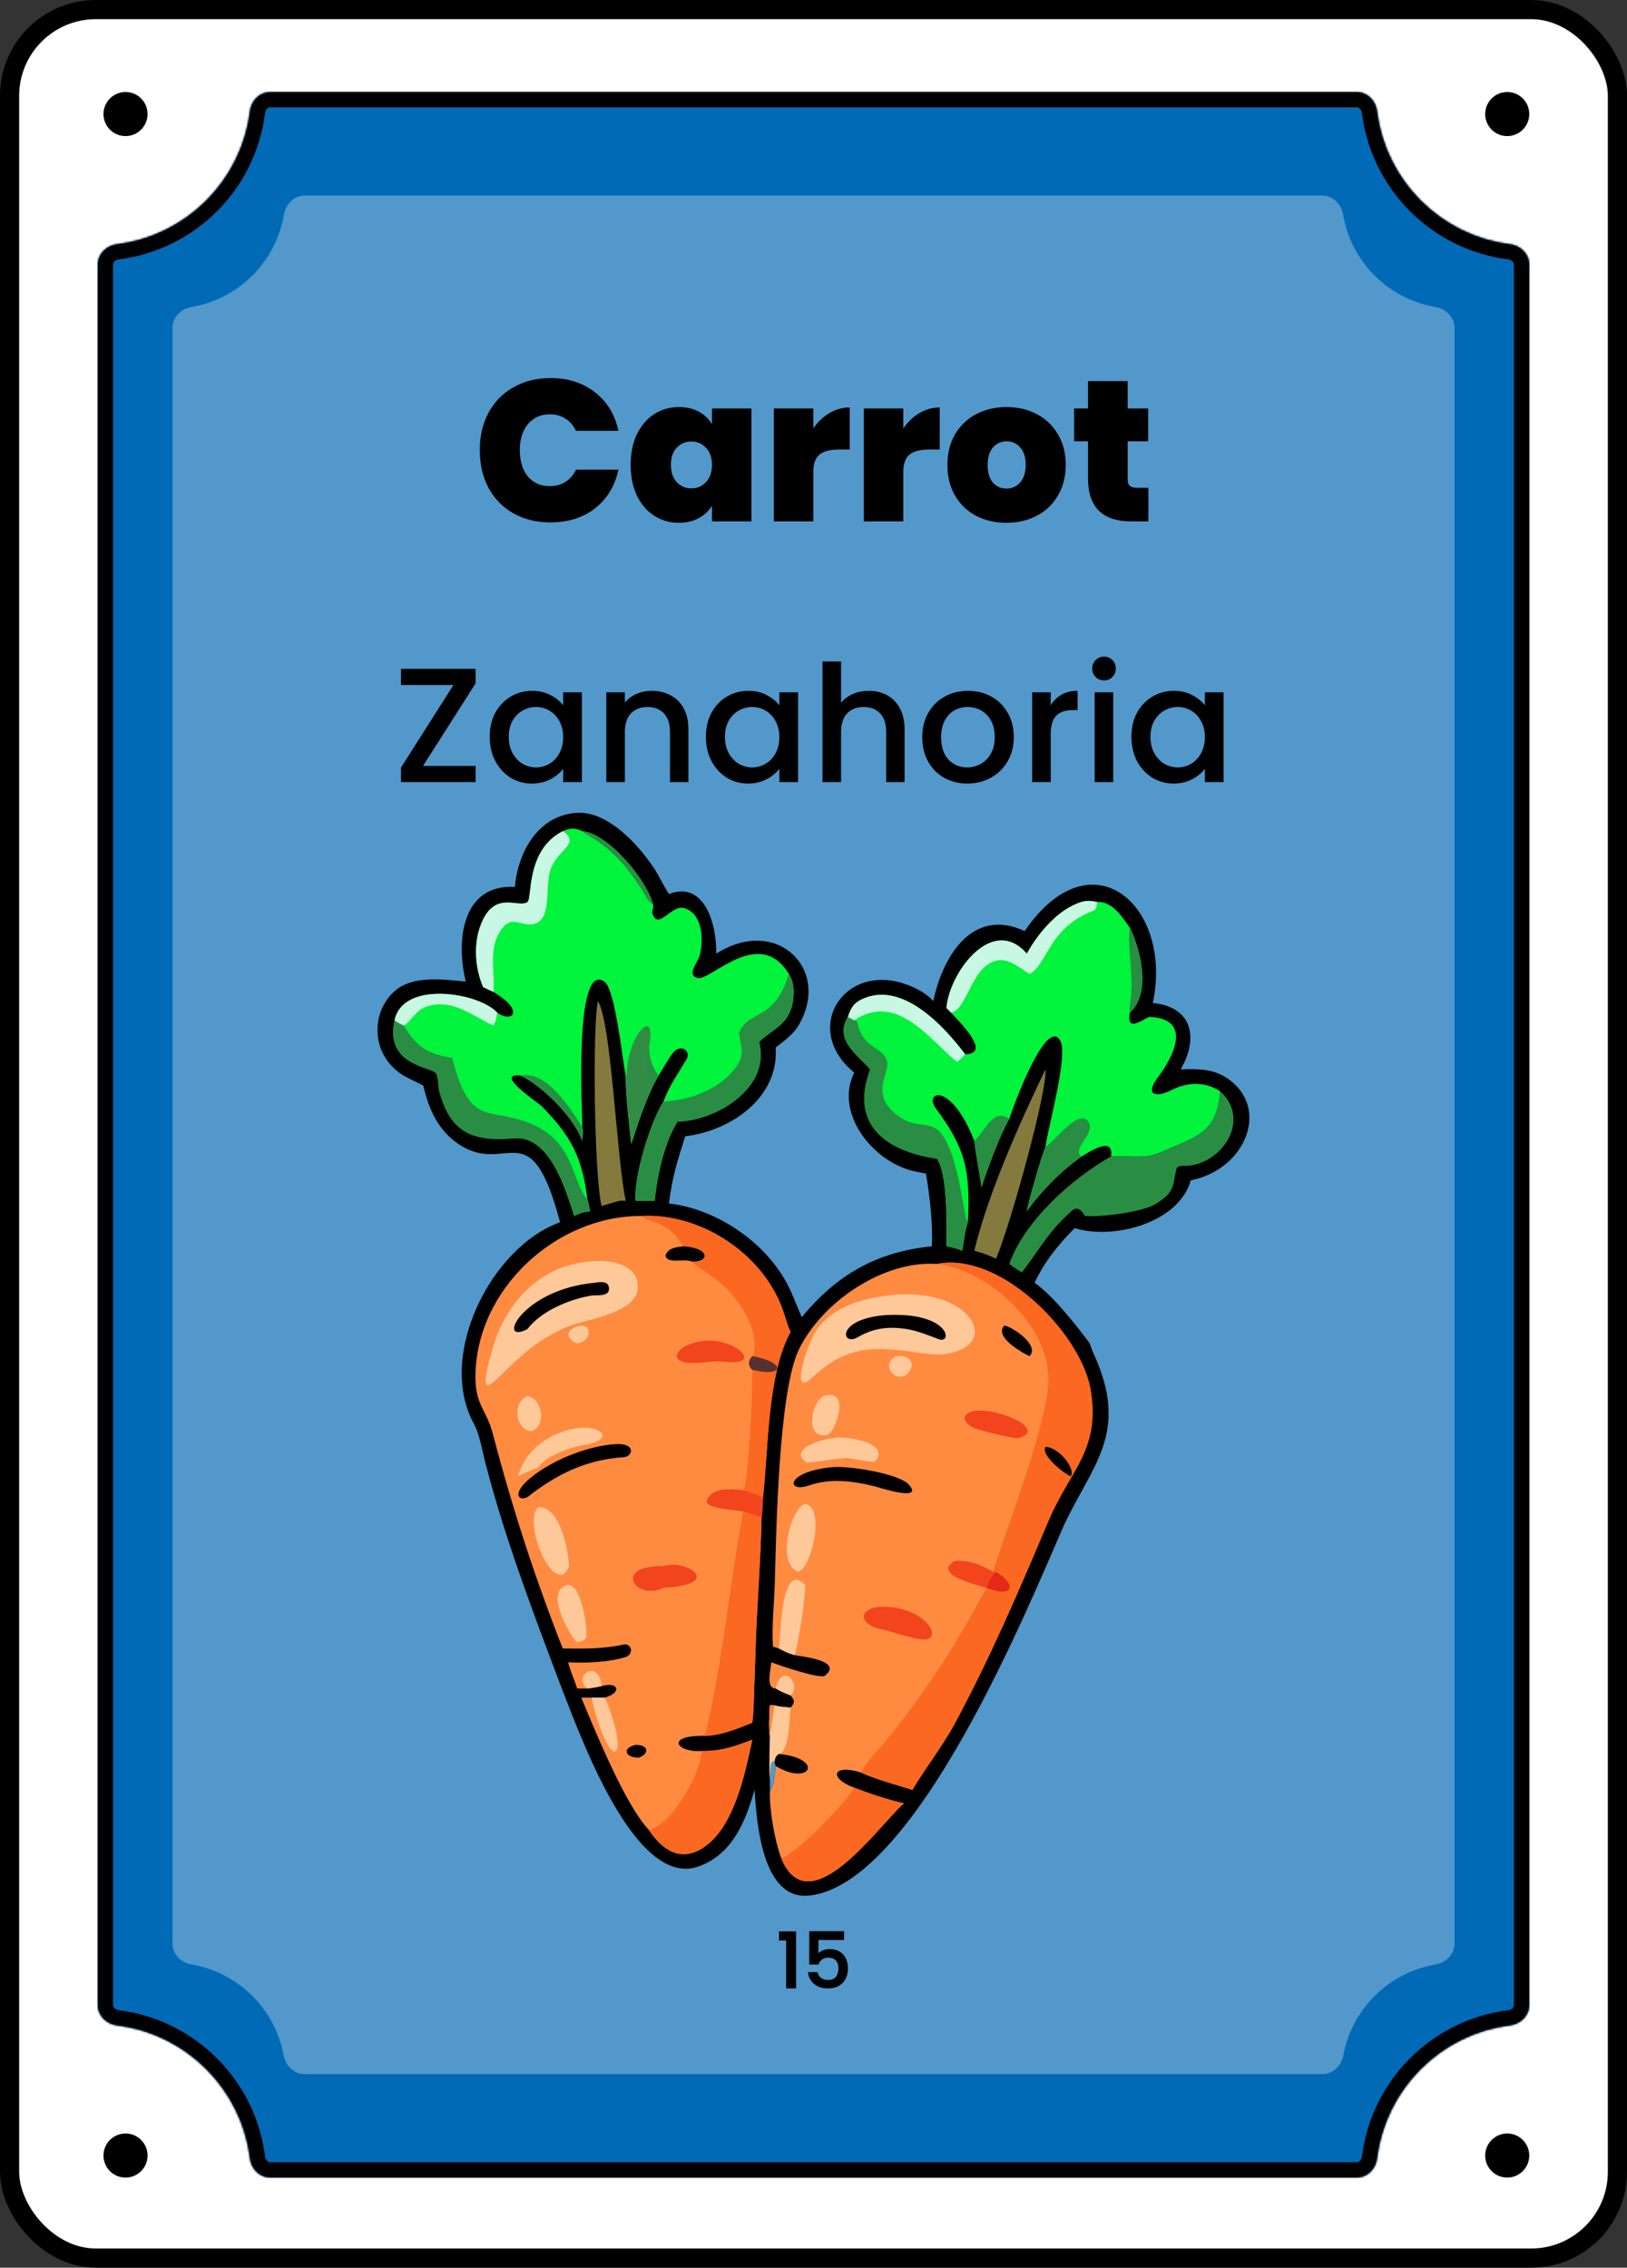 <svg width="849" height="1183" viewBox="0 0 849 1183" fill="none" xmlns="http://www.w3.org/2000/svg">
<rect x="0" y="0" width="849" height="1183" fill="#333333" stroke="none"/>
<rect x="5" y="5" width="839" height="1173" rx="45" fill="white"/>
<rect x="5" y="5" width="839" height="1173" rx="45" stroke="black" stroke-width="10"/>
<circle cx="786.5" cy="1124.5" r="11.5" fill="black"/>
<circle cx="786.5" cy="59.5" r="11.5" fill="black"/>
<path d="M77 1124.5C77 1130.85 71.851 1136 65.5 1136C59.149 1136 54 1130.85 54 1124.5C54 1118.15 59.149 1113 65.5 1113C71.851 1113 77 1118.15 77 1124.5Z" fill="black"/>
<path d="M77 59.5C77 65.851 71.851 71 65.5 71C59.149 71 54 65.851 54 59.5C54 53.149 59.149 48 65.5 48C71.851 48 77 53.149 77 59.5Z" fill="black"/>
<mask id="path-6-inside-1_97_16" fill="white">
<path d="M708 48C713.523 48 717.934 52.5 718.616 57.98C723.122 94.183 751.817 122.878 788.02 127.384C793.5 128.066 798 132.477 798 138V1046C798 1051.52 793.5 1055.93 788.02 1056.62C751.817 1061.12 723.122 1089.82 718.616 1126.02C717.934 1131.5 713.523 1136 708 1136H141C135.477 1136 131.066 1131.5 130.384 1126.02C125.878 1089.82 97.183 1061.12 60.98 1056.62C55.5 1055.93 51 1051.52 51 1046V138C51 132.477 55.5 128.066 60.98 127.384C97.183 122.878 125.878 94.183 130.384 57.98C131.066 52.5 135.477 48 141 48H708Z"/>
</mask>
<path d="M708 48C713.523 48 717.934 52.5 718.616 57.98C723.122 94.183 751.817 122.878 788.02 127.384C793.5 128.066 798 132.477 798 138V1046C798 1051.52 793.5 1055.93 788.02 1056.62C751.817 1061.12 723.122 1089.82 718.616 1126.02C717.934 1131.5 713.523 1136 708 1136H141C135.477 1136 131.066 1131.5 130.384 1126.02C125.878 1089.82 97.183 1061.12 60.98 1056.62C55.5 1055.93 51 1051.52 51 1046V138C51 132.477 55.5 128.066 60.98 127.384C97.183 122.878 125.878 94.183 130.384 57.98C131.066 52.5 135.477 48 141 48H708Z" fill="#006AB6"/>
<path d="M130.384 1126.02L138.322 1125.03L130.384 1126.02ZM718.616 1126.02L710.678 1125.03L718.616 1126.02ZM788.02 1056.62L789.008 1064.56L788.02 1056.62ZM718.616 57.98L726.555 56.992L718.616 57.98ZM718.616 57.98L710.678 58.968C715.635 98.806 747.194 130.365 787.032 135.322L788.02 127.384L789.008 119.445C756.44 115.392 730.608 89.56 726.555 56.992L718.616 57.98ZM798 138H790V1046H798H806V138H798ZM788.02 1056.62L787.032 1048.68C747.194 1053.64 715.635 1085.19 710.678 1125.03L718.616 1126.02L726.555 1127.01C730.608 1094.44 756.44 1068.61 789.008 1064.56L788.02 1056.62ZM708 1136V1128H141V1136V1144H708V1136ZM130.384 1126.02L138.322 1125.03C133.365 1085.19 101.806 1053.64 61.968 1048.68L60.98 1056.62L59.992 1064.56C92.56 1068.61 118.392 1094.44 122.445 1127.01L130.384 1126.02ZM51 1046H59V138H51H43V1046H51ZM60.98 127.384L61.968 135.322C101.806 130.365 133.365 98.806 138.322 58.968L130.384 57.98L122.445 56.992C118.392 89.56 92.56 115.392 59.992 119.445L60.98 127.384ZM141 48V56H708V48V40H141V48ZM130.384 57.98L138.322 58.968C138.438 58.039 138.872 57.231 139.427 56.696C139.954 56.189 140.494 56 141 56V48V40C130.84 40 123.547 48.133 122.445 56.992L130.384 57.98ZM51 138H59C59 137.494 59.189 136.954 59.696 136.427C60.231 135.872 61.039 135.438 61.968 135.322L60.98 127.384L59.992 119.445C51.133 120.547 43 127.84 43 138H51ZM60.98 1056.62L61.968 1048.68C61.039 1048.56 60.231 1048.13 59.696 1047.57C59.189 1047.05 59 1046.51 59 1046H51H43C43 1056.16 51.133 1063.45 59.992 1064.56L60.98 1056.62ZM141 1136V1128C140.494 1128 139.954 1127.81 139.427 1127.3C138.872 1126.77 138.438 1125.96 138.322 1125.03L130.384 1126.02L122.445 1127.01C123.547 1135.87 130.84 1144 141 1144V1136ZM718.616 1126.02L710.678 1125.03C710.562 1125.96 710.128 1126.77 709.573 1127.3C709.046 1127.81 708.506 1128 708 1128V1136V1144C718.16 1144 725.453 1135.87 726.555 1127.01L718.616 1126.02ZM798 1046H790C790 1046.51 789.811 1047.05 789.304 1047.57C788.769 1048.13 787.961 1048.56 787.032 1048.68L788.02 1056.62L789.008 1064.56C797.867 1063.45 806 1056.16 806 1046H798ZM788.02 127.384L787.032 135.322C787.961 135.438 788.769 135.872 789.304 136.427C789.811 136.954 790 137.494 790 138H798H806C806 127.84 797.867 120.547 789.008 119.445L788.02 127.384ZM718.616 57.98L726.555 56.992C725.453 48.133 718.16 40 708 40V48V56C708.506 56 709.046 56.189 709.573 56.696C710.128 57.231 710.562 58.039 710.678 58.968L718.616 57.98Z" fill="black" mask="url(#path-6-inside-1_97_16)"/>
<path d="M690 102C695.523 102 699.911 106.512 700.837 111.957C705.019 136.563 724.437 155.981 749.043 160.163C754.488 161.089 759 165.477 759 171V1014C759 1019.52 754.488 1023.91 749.043 1024.84C724.711 1028.97 705.454 1048 700.984 1072.22C699.993 1077.59 695.633 1082 690.175 1082H158.825C153.367 1082 149.007 1077.59 148.016 1072.22C143.546 1048 124.288 1028.97 99.957 1024.84C94.512 1023.91 90 1019.52 90 1014V171C90 165.477 94.512 161.089 99.957 160.163C124.563 155.981 143.981 136.563 148.163 111.957C149.089 106.512 153.477 102 159 102H690Z" fill="#5298CB"/>
<path d="M220.725 399.585H248.18V408H209.25V400.435L236.62 357.34H209.25V348.925H248.18V356.49L220.725 399.585ZM255.542 384.37C255.542 379.667 256.506 375.502 258.432 371.875C260.416 368.248 263.079 365.443 266.422 363.46C269.822 361.42 273.562 360.4 277.642 360.4C281.326 360.4 284.527 361.137 287.247 362.61C290.024 364.027 292.234 365.812 293.877 367.965V361.165H303.652V408H293.877V401.03C292.234 403.24 289.996 405.082 287.162 406.555C284.329 408.028 281.099 408.765 277.472 408.765C273.449 408.765 269.766 407.745 266.422 405.705C263.079 403.608 260.416 400.718 258.432 397.035C256.506 393.295 255.542 389.073 255.542 384.37ZM293.877 384.54C293.877 381.31 293.197 378.505 291.837 376.125C290.534 373.745 288.806 371.932 286.652 370.685C284.499 369.438 282.176 368.815 279.682 368.815C277.189 368.815 274.866 369.438 272.712 370.685C270.559 371.875 268.802 373.66 267.442 376.04C266.139 378.363 265.487 381.14 265.487 384.37C265.487 387.6 266.139 390.433 267.442 392.87C268.802 395.307 270.559 397.177 272.712 398.48C274.922 399.727 277.246 400.35 279.682 400.35C282.176 400.35 284.499 399.727 286.652 398.48C288.806 397.233 290.534 395.42 291.837 393.04C293.197 390.603 293.877 387.77 293.877 384.54ZM340.01 360.4C343.693 360.4 346.98 361.165 349.87 362.695C352.817 364.225 355.112 366.492 356.755 369.495C358.398 372.498 359.22 376.125 359.22 380.375V408H349.615V381.82C349.615 377.627 348.567 374.425 346.47 372.215C344.373 369.948 341.512 368.815 337.885 368.815C334.258 368.815 331.368 369.948 329.215 372.215C327.118 374.425 326.07 377.627 326.07 381.82V408H316.38V361.165H326.07V366.52C327.657 364.593 329.668 363.092 332.105 362.015C334.598 360.938 337.233 360.4 340.01 360.4ZM368.35 384.37C368.35 379.667 369.313 375.502 371.24 371.875C373.223 368.248 375.887 365.443 379.23 363.46C382.63 361.42 386.37 360.4 390.45 360.4C394.133 360.4 397.335 361.137 400.055 362.61C402.832 364.027 405.042 365.812 406.685 367.965V361.165H416.46V408H406.685V401.03C405.042 403.24 402.803 405.082 399.97 406.555C397.137 408.028 393.907 408.765 390.28 408.765C386.257 408.765 382.573 407.745 379.23 405.705C375.887 403.608 373.223 400.718 371.24 397.035C369.313 393.295 368.35 389.073 368.35 384.37ZM406.685 384.54C406.685 381.31 406.005 378.505 404.645 376.125C403.342 373.745 401.613 371.932 399.46 370.685C397.307 369.438 394.983 368.815 392.49 368.815C389.997 368.815 387.673 369.438 385.52 370.685C383.367 371.875 381.61 373.66 380.25 376.04C378.947 378.363 378.295 381.14 378.295 384.37C378.295 387.6 378.947 390.433 380.25 392.87C381.61 395.307 383.367 397.177 385.52 398.48C387.73 399.727 390.053 400.35 392.49 400.35C394.983 400.35 397.307 399.727 399.46 398.48C401.613 397.233 403.342 395.42 404.645 393.04C406.005 390.603 406.685 387.77 406.685 384.54ZM453.413 360.4C456.983 360.4 460.156 361.165 462.933 362.695C465.766 364.225 467.976 366.492 469.563 369.495C471.206 372.498 472.028 376.125 472.028 380.375V408H462.423V381.82C462.423 377.627 461.374 374.425 459.278 372.215C457.181 369.948 454.319 368.815 450.693 368.815C447.066 368.815 444.176 369.948 442.023 372.215C439.926 374.425 438.878 377.627 438.878 381.82V408H429.188V345.1H438.878V366.605C440.521 364.622 442.589 363.092 445.083 362.015C447.633 360.938 450.409 360.4 453.413 360.4ZM504.703 408.765C500.283 408.765 496.288 407.773 492.718 405.79C489.148 403.75 486.343 400.917 484.303 397.29C482.263 393.607 481.243 389.357 481.243 384.54C481.243 379.78 482.291 375.558 484.388 371.875C486.484 368.192 489.346 365.358 492.973 363.375C496.599 361.392 500.651 360.4 505.128 360.4C509.604 360.4 513.656 361.392 517.283 363.375C520.909 365.358 523.771 368.192 525.868 371.875C527.964 375.558 529.013 379.78 529.013 384.54C529.013 389.3 527.936 393.522 525.783 397.205C523.629 400.888 520.683 403.75 516.943 405.79C513.259 407.773 509.179 408.765 504.703 408.765ZM504.703 400.35C507.196 400.35 509.519 399.755 511.673 398.565C513.883 397.375 515.668 395.59 517.028 393.21C518.388 390.83 519.068 387.94 519.068 384.54C519.068 381.14 518.416 378.278 517.113 375.955C515.809 373.575 514.081 371.79 511.928 370.6C509.774 369.41 507.451 368.815 504.958 368.815C502.464 368.815 500.141 369.41 497.988 370.6C495.891 371.79 494.219 373.575 492.973 375.955C491.726 378.278 491.103 381.14 491.103 384.54C491.103 389.583 492.378 393.493 494.928 396.27C497.534 398.99 500.793 400.35 504.703 400.35ZM548.282 367.965C549.698 365.585 551.568 363.743 553.892 362.44C556.272 361.08 559.077 360.4 562.307 360.4V370.43H559.842C556.045 370.43 553.155 371.393 551.172 373.32C549.245 375.247 548.282 378.59 548.282 383.35V408H538.592V361.165H548.282V367.965ZM576.144 354.96C574.387 354.96 572.914 354.365 571.724 353.175C570.534 351.985 569.939 350.512 569.939 348.755C569.939 346.998 570.534 345.525 571.724 344.335C572.914 343.145 574.387 342.55 576.144 342.55C577.844 342.55 579.289 343.145 580.479 344.335C581.669 345.525 582.264 346.998 582.264 348.755C582.264 350.512 581.669 351.985 580.479 353.175C579.289 354.365 577.844 354.96 576.144 354.96ZM580.904 361.165V408H571.214V361.165H580.904ZM590.396 384.37C590.396 379.667 591.359 375.502 593.286 371.875C595.269 368.248 597.933 365.443 601.276 363.46C604.676 361.42 608.416 360.4 612.496 360.4C616.179 360.4 619.381 361.137 622.101 362.61C624.878 364.027 627.088 365.812 628.731 367.965V361.165H638.506V408H628.731V401.03C627.088 403.24 624.849 405.082 622.016 406.555C619.183 408.028 615.953 408.765 612.326 408.765C608.303 408.765 604.619 407.745 601.276 405.705C597.933 403.608 595.269 400.718 593.286 397.035C591.359 393.295 590.396 389.073 590.396 384.37ZM628.731 384.54C628.731 381.31 628.051 378.505 626.691 376.125C625.388 373.745 623.659 371.932 621.506 370.685C619.353 369.438 617.029 368.815 614.536 368.815C612.043 368.815 609.719 369.438 607.566 370.685C605.413 371.875 603.656 373.66 602.296 376.04C600.993 378.363 600.341 381.14 600.341 384.37C600.341 387.6 600.993 390.433 602.296 392.87C603.656 395.307 605.413 397.177 607.566 398.48C609.776 399.727 612.099 400.35 614.536 400.35C617.029 400.35 619.353 399.727 621.506 398.48C623.659 397.233 625.388 395.42 626.691 393.04C628.051 390.603 628.731 387.77 628.731 384.54Z" fill="black"/>
<mask id="path-10-outside-2_97_16" maskUnits="userSpaceOnUse" x="406" y="1007" width="37" height="31" fill="black">
<rect fill="white" x="406" y="1007" width="37" height="31"/>
<path d="M406.8 1012V1007.84H415.12V1037H410.52V1012H406.8ZM440.184 1011.76H426.784V1019.72C427.344 1018.97 428.171 1018.35 429.264 1017.84C430.384 1017.33 431.571 1017.08 432.824 1017.08C435.064 1017.08 436.878 1017.56 438.264 1018.52C439.678 1019.48 440.678 1020.69 441.264 1022.16C441.878 1023.63 442.184 1025.17 442.184 1026.8C442.184 1028.77 441.798 1030.53 441.024 1032.08C440.278 1033.6 439.144 1034.8 437.624 1035.68C436.131 1036.56 434.291 1037 432.104 1037C429.198 1037 426.864 1036.28 425.104 1034.84C423.344 1033.4 422.291 1031.49 421.944 1029.12H426.384C426.678 1030.37 427.331 1031.37 428.344 1032.12C429.358 1032.84 430.624 1033.2 432.144 1033.2C434.038 1033.2 435.451 1032.63 436.384 1031.48C437.344 1030.33 437.824 1028.81 437.824 1026.92C437.824 1025 437.344 1023.53 436.384 1022.52C435.424 1021.48 434.011 1020.96 432.144 1020.96C430.838 1020.96 429.731 1021.29 428.824 1021.96C427.944 1022.6 427.304 1023.48 426.904 1024.6H422.584V1007.76H440.184V1011.76Z"/>
</mask>
<path d="M406.8 1012V1007.84H415.12V1037H410.52V1012H406.8ZM440.184 1011.76H426.784V1019.72C427.344 1018.97 428.171 1018.35 429.264 1017.84C430.384 1017.33 431.571 1017.08 432.824 1017.08C435.064 1017.08 436.878 1017.56 438.264 1018.52C439.678 1019.48 440.678 1020.69 441.264 1022.16C441.878 1023.63 442.184 1025.17 442.184 1026.8C442.184 1028.77 441.798 1030.53 441.024 1032.08C440.278 1033.6 439.144 1034.8 437.624 1035.68C436.131 1036.56 434.291 1037 432.104 1037C429.198 1037 426.864 1036.28 425.104 1034.84C423.344 1033.4 422.291 1031.49 421.944 1029.12H426.384C426.678 1030.37 427.331 1031.37 428.344 1032.12C429.358 1032.84 430.624 1033.2 432.144 1033.2C434.038 1033.2 435.451 1032.63 436.384 1031.48C437.344 1030.33 437.824 1028.81 437.824 1026.92C437.824 1025 437.344 1023.53 436.384 1022.52C435.424 1021.48 434.011 1020.96 432.144 1020.96C430.838 1020.96 429.731 1021.29 428.824 1021.96C427.944 1022.6 427.304 1023.48 426.904 1024.6H422.584V1007.76H440.184V1011.76Z" fill="black"/>
<path d="M406.8 1012H406.5V1012.3H406.8V1012ZM406.8 1007.84V1007.54H406.5V1007.84H406.8ZM415.12 1007.84H415.42V1007.54H415.12V1007.84ZM415.12 1037V1037.3H415.42V1037H415.12ZM410.52 1037H410.22V1037.3H410.52V1037ZM410.52 1012H410.82V1011.7H410.52V1012ZM406.8 1012H407.1V1007.84H406.8H406.5V1012H406.8ZM406.8 1007.84V1008.14H415.12V1007.84V1007.54H406.8V1007.84ZM415.12 1007.84H414.82V1037H415.12H415.42V1007.84H415.12ZM415.12 1037V1036.7H410.52V1037V1037.3H415.12V1037ZM410.52 1037H410.82V1012H410.52H410.22V1037H410.52ZM410.52 1012V1011.7H406.8V1012V1012.3H410.52V1012ZM440.184 1011.76V1012.06H440.484V1011.76H440.184ZM426.784 1011.76V1011.46H426.484V1011.76H426.784ZM426.784 1019.72H426.484V1020.62L427.024 1019.9L426.784 1019.72ZM429.264 1017.84L429.141 1017.57L429.138 1017.57L429.264 1017.84ZM438.264 1018.52L438.094 1018.77L438.096 1018.77L438.264 1018.52ZM441.264 1022.16L440.986 1022.27L440.988 1022.28L441.264 1022.16ZM441.024 1032.08L440.756 1031.95L440.755 1031.95L441.024 1032.08ZM437.624 1035.68L437.474 1035.42L437.472 1035.42L437.624 1035.68ZM425.104 1034.84L425.294 1034.61L425.104 1034.84ZM421.944 1029.12V1028.82H421.597L421.648 1029.16L421.944 1029.12ZM426.384 1029.12L426.676 1029.05L426.622 1028.82H426.384V1029.12ZM428.344 1032.12L428.166 1032.36L428.171 1032.36L428.344 1032.12ZM436.384 1031.48L436.154 1031.29L436.152 1031.29L436.384 1031.48ZM436.384 1022.52L436.164 1022.72L436.167 1022.73L436.384 1022.52ZM428.824 1021.96L429.001 1022.2L429.002 1022.2L428.824 1021.96ZM426.904 1024.6V1024.9H427.116L427.187 1024.7L426.904 1024.6ZM422.584 1024.6H422.284V1024.9H422.584V1024.6ZM422.584 1007.76V1007.46H422.284V1007.76H422.584ZM440.184 1007.76H440.484V1007.46H440.184V1007.76ZM440.184 1011.76V1011.46H426.784V1011.76V1012.06H440.184V1011.76ZM426.784 1011.76H426.484V1019.72H426.784H427.084V1011.76H426.784ZM426.784 1019.72L427.024 1019.9C427.547 1019.2 428.329 1018.6 429.391 1018.11L429.264 1017.84L429.138 1017.57C428.013 1018.09 427.142 1018.74 426.544 1019.54L426.784 1019.72ZM429.264 1017.84L429.388 1018.11C430.468 1017.62 431.613 1017.38 432.824 1017.38V1017.08V1016.78C431.529 1016.78 430.3 1017.04 429.141 1017.57L429.264 1017.84ZM432.824 1017.08V1017.38C435.023 1017.38 436.771 1017.85 438.094 1018.77L438.264 1018.52L438.435 1018.27C436.984 1017.27 435.106 1016.78 432.824 1016.78V1017.08ZM438.264 1018.52L438.096 1018.77C439.464 1019.7 440.423 1020.86 440.986 1022.27L441.264 1022.16L441.543 1022.05C440.932 1020.52 439.892 1019.26 438.433 1018.27L438.264 1018.52ZM441.264 1022.16L440.988 1022.28C441.585 1023.7 441.884 1025.21 441.884 1026.8H442.184H442.484C442.484 1025.13 442.17 1023.55 441.541 1022.04L441.264 1022.16ZM442.184 1026.8H441.884C441.884 1028.73 441.506 1030.45 440.756 1031.95L441.024 1032.08L441.293 1032.21C442.09 1030.62 442.484 1028.81 442.484 1026.8H442.184ZM441.024 1032.08L440.755 1031.95C440.036 1033.41 438.945 1034.57 437.474 1035.42L437.624 1035.68L437.775 1035.94C439.344 1035.03 440.52 1033.79 441.294 1032.21L441.024 1032.08ZM437.624 1035.68L437.472 1035.42C436.035 1036.27 434.251 1036.7 432.104 1036.7V1037V1037.3C434.331 1037.3 436.227 1036.85 437.777 1035.94L437.624 1035.68ZM432.104 1037V1036.7C429.247 1036.7 426.987 1035.99 425.294 1034.61L425.104 1034.84L424.914 1035.07C426.741 1036.57 429.148 1037.3 432.104 1037.3V1037ZM425.104 1034.84L425.294 1034.61C423.596 1033.22 422.578 1031.38 422.241 1029.08L421.944 1029.12L421.648 1029.16C422.004 1031.61 423.093 1033.58 424.914 1035.07L425.104 1034.84ZM421.944 1029.12V1029.42H426.384V1029.12V1028.82H421.944V1029.12ZM426.384 1029.12L426.092 1029.19C426.401 1030.51 427.094 1031.57 428.166 1032.36L428.344 1032.12L428.522 1031.88C427.568 1031.18 426.954 1030.24 426.676 1029.05L426.384 1029.12ZM428.344 1032.12L428.171 1032.36C429.245 1033.13 430.576 1033.5 432.144 1033.5V1033.2V1032.9C430.673 1032.9 429.47 1032.55 428.518 1031.88L428.344 1032.12ZM432.144 1033.2V1033.5C434.101 1033.5 435.611 1032.9 436.617 1031.67L436.384 1031.48L436.152 1031.29C435.291 1032.35 433.975 1032.9 432.144 1032.9V1033.2ZM436.384 1031.48L436.614 1031.67C437.631 1030.46 438.124 1028.86 438.124 1026.92H437.824H437.524C437.524 1028.76 437.058 1030.21 436.154 1031.29L436.384 1031.48ZM437.824 1026.92H438.124C438.124 1024.95 437.632 1023.4 436.602 1022.31L436.384 1022.52L436.167 1022.73C437.057 1023.67 437.524 1025.05 437.524 1026.92H437.824ZM436.384 1022.52L436.605 1022.32C435.571 1021.2 434.067 1020.66 432.144 1020.66V1020.96V1021.26C433.955 1021.26 435.277 1021.76 436.164 1022.72L436.384 1022.52ZM432.144 1020.96V1020.66C430.784 1020.66 429.613 1021.01 428.647 1021.72L428.824 1021.96L429.002 1022.2C429.849 1021.58 430.891 1021.26 432.144 1021.26V1020.96ZM428.824 1021.96L428.648 1021.72C427.715 1022.4 427.04 1023.33 426.622 1024.5L426.904 1024.6L427.187 1024.7C427.569 1023.63 428.174 1022.8 429.001 1022.2L428.824 1021.96ZM426.904 1024.6V1024.3H422.584V1024.6V1024.9H426.904V1024.6ZM422.584 1024.6H422.884V1007.76H422.584H422.284V1024.6H422.584ZM422.584 1007.76V1008.06H440.184V1007.76V1007.46H422.584V1007.76ZM440.184 1007.76H439.884V1011.76H440.184H440.484V1007.76H440.184Z" fill="black" mask="url(#path-10-outside-2_97_16)"/>
<path d="M250.36 234.83C250.36 227.55 251.865 221.075 254.875 215.405C257.955 209.665 262.295 205.22 267.895 202.07C273.495 198.85 279.935 197.24 287.215 197.24C296.455 197.24 304.225 199.725 310.525 204.695C316.825 209.595 320.885 216.28 322.705 224.75H300.55C299.22 221.95 297.365 219.815 294.985 218.345C292.675 216.875 289.98 216.14 286.9 216.14C282.14 216.14 278.325 217.855 275.455 221.285C272.655 224.645 271.255 229.16 271.255 234.83C271.255 240.57 272.655 245.155 275.455 248.585C278.325 251.945 282.14 253.625 286.9 253.625C289.98 253.625 292.675 252.89 294.985 251.42C297.365 249.95 299.22 247.815 300.55 245.015H322.705C320.885 253.485 316.825 260.205 310.525 265.175C304.225 270.075 296.455 272.525 287.215 272.525C279.935 272.525 273.495 270.95 267.895 267.8C262.295 264.58 257.955 260.135 254.875 254.465C251.865 248.725 250.36 242.18 250.36 234.83ZM329.09 242.495C329.09 236.405 330.175 231.085 332.345 226.535C334.585 221.985 337.595 218.485 341.375 216.035C345.225 213.585 349.495 212.36 354.185 212.36C358.245 212.36 361.745 213.165 364.685 214.775C367.625 216.385 369.9 218.555 371.51 221.285V213.095H392.09V272H371.51V263.81C369.9 266.54 367.59 268.71 364.58 270.32C361.64 271.93 358.175 272.735 354.185 272.735C349.495 272.735 345.225 271.51 341.375 269.06C337.595 266.61 334.585 263.11 332.345 258.56C330.175 253.94 329.09 248.585 329.09 242.495ZM371.51 242.495C371.51 238.715 370.46 235.74 368.36 233.57C366.33 231.4 363.81 230.315 360.8 230.315C357.72 230.315 355.165 231.4 353.135 233.57C351.105 235.67 350.09 238.645 350.09 242.495C350.09 246.275 351.105 249.285 353.135 251.525C355.165 253.695 357.72 254.78 360.8 254.78C363.81 254.78 366.33 253.695 368.36 251.525C370.46 249.355 371.51 246.345 371.51 242.495ZM424.398 223.49C426.708 220.13 429.508 217.47 432.798 215.51C436.088 213.55 439.623 212.57 443.403 212.57V234.515H437.628C433.148 234.515 429.823 235.39 427.653 237.14C425.483 238.89 424.398 241.935 424.398 246.275V272H403.818V213.095H424.398V223.49ZM471.36 223.49C473.67 220.13 476.47 217.47 479.76 215.51C483.05 213.55 486.585 212.57 490.365 212.57V234.515H484.59C480.11 234.515 476.785 235.39 474.615 237.14C472.445 238.89 471.36 241.935 471.36 246.275V272H450.78V213.095H471.36V223.49ZM525.148 272.735C519.268 272.735 513.983 271.51 509.293 269.06C504.673 266.61 501.033 263.11 498.373 258.56C495.713 254.01 494.383 248.655 494.383 242.495C494.383 236.405 495.713 231.085 498.373 226.535C501.103 221.985 504.778 218.485 509.398 216.035C514.088 213.585 519.373 212.36 525.253 212.36C531.133 212.36 536.383 213.585 541.003 216.035C545.693 218.485 549.368 221.985 552.028 226.535C554.758 231.085 556.123 236.405 556.123 242.495C556.123 248.585 554.758 253.94 552.028 258.56C549.368 263.11 545.693 266.61 541.003 269.06C536.313 271.51 531.028 272.735 525.148 272.735ZM525.148 254.885C528.018 254.885 530.398 253.835 532.288 251.735C534.248 249.565 535.228 246.485 535.228 242.495C535.228 238.505 534.248 235.46 532.288 233.36C530.398 231.26 528.053 230.21 525.253 230.21C522.453 230.21 520.108 231.26 518.218 233.36C516.328 235.46 515.383 238.505 515.383 242.495C515.383 246.555 516.293 249.635 518.113 251.735C519.933 253.835 522.278 254.885 525.148 254.885ZM599.251 254.465V272H590.326C575.276 272 567.751 264.545 567.751 249.635V230.21H560.506V213.095H567.751V198.815H588.436V213.095H599.146V230.21H588.436V249.95C588.436 251.56 588.786 252.715 589.486 253.415C590.256 254.115 591.516 254.465 593.266 254.465H599.251Z" fill="black"/>
<path d="M299.633 424.167C316.387 422.055 332.968 440.463 341.194 452.806C343.936 456.921 346.102 461.887 349.077 466.378C368.024 459.139 374.105 483.099 373.745 497.507C405.292 477.497 433.758 505.522 416.86 534.655C413.974 539.631 409.447 542.816 404.77 546.464C406.584 572.685 381.237 590.02 357.578 592.756C353.292 606.217 350.823 613.807 349.077 627.841C375.35 630.896 402.055 649.761 412.73 673.796C414.701 678.233 416.436 682.733 418.38 687.179C436.541 665.038 457.447 653.054 486.267 650.159C486.805 637.656 485.198 624.551 483.208 612.241C481.497 611.919 479.78 611.553 478.078 611.227C456.137 607.026 435.089 580.99 445.754 559.569C421.156 539.565 435.739 509.313 462.729 511.275C470.661 511.851 481.815 516.257 487.019 522.239C491.916 498.734 507.539 473.109 534.693 485.722C569.543 434.78 612.337 472.457 601.557 523.232C622.531 525.381 625.473 541.707 616.088 557.899C624.393 557.55 632.81 557.48 640.063 562.28C663.243 577.626 650.16 610.055 621.398 615.744C614.923 638.357 580.566 646.866 560.816 640.692C552.432 649.001 544.856 658.447 539.858 669.196C549.091 675.523 562.005 691.78 568.694 700.876C569.675 704.424 571.423 707.662 572.798 711.065C588.001 748.7 569.543 765.158 555.283 795.456C536.511 838.249 478.079 982.554 422.469 988.862C397.407 991.705 394.823 949.885 393.756 933.738C389.017 950.089 382.427 967.019 364.879 973.575C331.13 986.186 302.283 903.895 292.726 879.712C278.333 841.631 263.834 803.569 253.535 764.119C251.676 757.211 250.534 748.749 247.116 742.422C227.899 706.841 256.474 650.382 292.268 637.633C276.795 579.23 265.016 613.107 240.141 597.408C228.854 590.285 223.75 578.788 220.886 566.334C213.764 562.51 209.031 561.475 203.481 555.082C193.876 544.012 195.064 526.287 206.267 516.764C215.732 508.719 231.474 510.976 243.034 512.079C237.908 490.874 240.836 461.157 268.679 462.702C270.145 445.085 280.323 426.138 299.633 424.167ZM401.72 934.959C403.854 932.336 404.621 924.611 404.77 921.324L404.111 919.258L403.525 918.701C401.346 919.696 402.073 925.518 401.72 927.903C401.838 930.548 401.847 932.316 401.72 934.959Z" fill="black"/>
<path d="M334.706 634.355C365.1 632.68 397.266 653.47 408.091 682.263C409.596 686.266 410.697 690.938 412.523 694.796C400.35 717.172 401.01 755.771 398.16 781C398.046 783.151 397.774 790.366 397.362 792.146C397.005 812.692 395.28 834.027 394.464 854.622L393.573 880.76C393.411 885.888 393.29 893.715 392.565 898.697C385.057 901.751 375.983 905.495 367.845 905.543C346.506 905.259 353.323 914.441 366.172 913.466C376.463 913.558 382.973 911.188 392.565 907.578C388.682 925.774 383.046 953.171 367.21 963.732C355.257 971.705 345.687 965.278 338.678 954.729C326.124 941.524 310.344 902.388 303.311 885.603H308.734H315.594C324.816 882.952 322.736 877.067 313.884 879.624C311.56 880.081 308.863 880.693 306.535 880.829C305.054 880.949 302.716 880.847 301.17 880.829C299.691 876.076 297.605 871.909 296.455 867.164C305.19 867.73 319.073 867.144 327.333 864.104C330.882 861.809 329.207 857.083 325.112 857.976C314.497 860.29 304.516 860.076 293.66 859.98C279.111 823.14 267.2 786.311 257.175 747.998C253.821 735.175 247.988 733.214 248.095 717.949C248.415 672.478 290.339 634.114 334.706 634.355Z" fill="#FF8B40"/>
<path d="M334.706 634.355C365.1 632.68 397.266 653.47 408.091 682.263C409.596 686.266 410.697 690.938 412.523 694.796C400.35 717.172 401.01 755.771 398.16 781C394.298 779.747 392.681 778.651 387.907 777.425C390.813 772.347 392.921 723.093 392.565 714.582C390.144 712.687 390.46 709.431 392.565 707.458L393.206 706.812C396.951 692.716 383.369 674.061 372.349 666.409C368.68 663.861 363.941 661.104 360.78 658.091C370 658.809 371.245 651.128 356.522 650.159C347.682 635.855 340.582 639.118 334.706 634.355Z" fill="#FA6822"/>
<path d="M392.565 707.458C410.958 710.809 408.943 718.71 392.565 714.583C390.144 712.687 390.46 709.431 392.565 707.458Z" fill="#57312F"/>
<path d="M387.907 788.503C389.791 789.101 396.631 790.899 397.362 792.147C397.005 812.693 395.28 834.028 394.464 854.623L393.572 880.76C393.411 885.889 393.29 893.715 392.565 898.697C385.057 901.751 375.983 905.495 367.844 905.543C377.306 866.982 380.487 827.433 387.907 788.503Z" fill="#FA6822"/>
<path d="M366.172 913.467C376.463 913.559 382.972 911.189 392.565 907.578C388.682 925.774 383.046 953.171 367.21 963.732C355.257 971.706 345.687 965.279 338.678 954.729C350.661 951.698 365.675 925.528 366.172 913.467Z" fill="#FA6822"/>
<path d="M387.907 788.503C385.593 787.92 366.913 787.096 368.877 782.561C371.875 775.639 381.887 776.773 387.907 777.425C392.681 778.651 394.298 779.747 398.16 781C398.045 783.151 397.774 790.366 397.362 792.147C396.631 790.899 389.791 789.101 387.907 788.503Z" fill="#F2441D"/>
<path d="M308.734 885.604H315.594C317.641 889.647 325.602 911.229 320.822 913.903C316.031 913.175 309.384 891.06 308.734 885.604Z" fill="#FEC899"/>
<path d="M356.522 650.159C371.245 651.128 370 658.809 360.78 658.091C356.93 656.384 348.084 659.664 347.255 654.932C348.693 650.882 352.851 650.731 356.522 650.159Z" fill="black"/>
<path d="M306.535 880.829C298.166 874.623 312.526 864.534 313.884 879.624C311.56 880.081 308.863 880.693 306.535 880.829Z" fill="#FEC899"/>
<path d="M307.962 658.091C317.224 656.742 333.513 659.344 332.819 671.698C332.004 686.183 304.049 687.817 292.901 693.547C280.814 699.758 277.373 702.479 267.625 711.378C255.417 722.937 248.896 732.147 256.872 704.009C263.834 679.443 281.591 660.209 307.962 658.091Z" fill="#FEC899"/>
<path d="M310.389 669.196C312.631 668.779 317.1 668.143 317.709 671.354C318.755 676.875 311.35 675.379 308.303 675.917C296.765 677.948 282.474 683.868 275.15 693.406C258.744 701.794 272.068 672.648 310.389 669.196Z" fill="black"/>
<path d="M320.899 753.391L321.347 753.363C332.138 752.79 330.236 759.898 325.42 760.2C306.832 761.359 291.718 768.394 277.054 779.615C271.926 784.691 264.495 780.035 279.024 769.25C290.151 760.989 307.004 754.355 320.899 753.391Z" fill="black"/>
<path d="M280.951 786.246C292.441 785.799 296.422 808.662 297.001 816.981C296.029 819.261 295.665 820.042 293.659 821.465C284.259 823.512 273.637 791.556 280.951 786.246Z" fill="#FEC899"/>
<path d="M301.17 745.038C313.834 743.455 321.888 750.887 304.453 753.867C297.509 755.054 285.229 759.406 280.951 765.383C276.958 767.186 274.864 767.834 270.368 770.133C274.149 756.021 287.206 747.119 301.17 745.038Z" fill="#FEC899"/>
<path d="M346.243 816.981C358.664 813.233 378.15 826.625 346.243 828.309C331.956 835.452 318.949 816.657 346.243 816.981Z" fill="#F2441D"/>
<path d="M366.172 699.691C382.813 696.948 400.555 713.277 377.041 710.298C371.578 709.347 355.6 713.911 353.091 707.777C353.646 702.399 361.747 700.369 366.172 699.691Z" fill="#F2441D"/>
<path d="M296.454 826.822C303.662 826.691 306.719 850.591 305.944 854.251C304.67 856.147 303.362 856.215 301.17 856.802C298.999 855.664 282.718 829.589 296.454 826.822Z" fill="#FEC899"/>
<path d="M275.15 728.276C283.222 729.5 285.385 744.253 277.053 746.676C268.498 745.337 267.413 731.514 275.15 728.276Z" fill="#FEC899"/>
<path d="M303.31 691.494C308.907 691.303 308.551 699.807 301.17 700.876C293.511 697.613 296.476 692.392 303.31 691.494Z" fill="#FEC899"/>
<path d="M331.638 910.27C338.154 910.134 339.327 914.585 333.368 916.94C325.933 916.934 324.583 911.828 331.638 910.27Z" fill="black"/>
<path d="M488.876 659.391C521.045 652.788 562.515 693.662 568.853 723.629C574.819 756.383 558.558 766.237 546.946 793.754C531.902 829.397 516.69 864.859 498.324 898.948C491.762 911.127 483.039 922.01 476.112 933.738C468.961 931.495 455.655 927.815 449.307 924.679C434.15 919.97 432.434 927.781 445.753 932.578C453.563 935.673 463.527 938.936 471.679 940.758L471.2 941.183C458.297 952.772 422.209 1004.42 407.73 969.548C404.283 960.372 401.584 944.758 401.72 934.959C403.854 932.336 404.62 924.611 404.77 921.324L404.111 919.258L403.525 918.701C401.345 919.696 402.073 925.518 401.72 927.903C401.324 922.306 401.704 911.479 401.72 905.543C401.01 900.922 401.493 894.443 401.72 889.665C402.033 889.578 403.677 889.654 404.111 889.665C406.953 890.42 409.604 890.552 412.523 890.823C414.829 888.273 414.815 887.019 412.523 884.466C409.271 883.166 407.76 882.663 404.77 880.829C399.611 880.768 401.979 871.934 402.5 867.165C405.944 868.55 428.157 876.189 430.588 874.125C439.869 866.25 419.086 864.36 414.781 863.458C411.31 862.541 409.622 861.623 406.457 859.981C405.799 859.843 404.056 859.237 403.331 859.008C402.652 848.662 403.989 836.464 404.298 825.95C405.041 800.753 406.122 726.149 416.911 703.923C428.898 679.227 461.012 657.389 488.876 659.391Z" fill="#FF8B40"/>
<path d="M488.877 659.391C521.045 652.788 562.515 693.662 568.853 723.629C574.819 756.383 558.558 766.237 546.946 793.754C531.902 829.397 516.69 864.859 498.324 898.948C491.762 911.127 483.039 922.01 476.112 933.738C468.961 931.495 455.655 927.815 449.307 924.679C451.831 919.49 458.21 913.088 462.033 908.423C482.532 883.418 499.723 856.99 514.653 828.309C515.755 825.444 517.09 821.81 519.725 819.978H518.113C525.994 795.451 544.123 748.772 546.904 724.027C550.31 693.709 516.553 662.483 488.877 659.391Z" fill="#FA6822"/>
<path d="M514.653 828.309C515.755 825.444 517.09 821.81 519.725 819.978C531.079 826.931 528.59 833.862 514.653 828.309Z" fill="#E62818"/>
<path d="M545.518 754.823C551.705 754.679 561.378 765.446 558.794 770.133C555.834 769.146 543.034 759.386 545.518 754.823Z" fill="black"/>
<path d="M445.754 932.578C453.563 935.673 463.527 938.936 471.679 940.758L471.2 941.183C458.297 952.772 422.209 1004.42 407.73 969.547C415.77 966.715 441.515 940.561 445.754 932.578Z" fill="#FA6822"/>
<path d="M406.457 859.981C407.454 854.297 407.332 813.552 420.163 826.822C420.183 835.143 416.784 855.495 414.781 863.458C411.31 862.541 409.623 861.623 406.457 859.981Z" fill="#FEC899"/>
<path d="M401.72 889.665C402.033 889.578 403.677 889.654 404.111 889.665C406.953 890.42 409.604 890.552 412.523 890.823C412.042 895.752 411.894 914.294 406.457 915.002C404.599 916.404 404.619 916.932 404.111 919.258L403.525 918.701C401.345 919.696 402.073 925.518 401.72 927.903C401.324 922.306 401.704 911.479 401.72 905.543C401.01 900.922 401.493 894.443 401.72 889.665Z" fill="#FEC899"/>
<path d="M401.72 889.665C402.033 889.578 403.677 889.654 404.111 889.665C403.389 894.376 402.585 901.024 401.72 905.543C401.01 900.922 401.493 894.443 401.72 889.665Z" fill="#FE8739"/>
<path d="M498.177 814.291C505.641 813.932 511.75 816.159 518.113 819.978H519.725C517.09 821.811 515.755 825.444 514.653 828.31C509.749 826.778 486.364 821.443 498.177 814.291Z" fill="#F2441D"/>
<path d="M406.457 915.002C430.289 917.353 423.018 932.098 404.77 921.323L404.112 919.258C404.619 916.932 404.599 916.404 406.457 915.002Z" fill="black"/>
<path d="M404.77 880.829C408.558 865.813 418.667 879.955 412.523 884.467C409.271 883.166 407.761 882.663 404.77 880.829Z" fill="#FEC899"/>
<path d="M465.232 675.607C505.959 671.371 523.09 700.826 494.551 706.181C483.036 708.342 468.074 701.556 449.307 704.534C438.042 707.008 431.423 711.653 423.066 719.325C412.007 729.476 421.373 699.532 427.112 692.413C436.638 680.6 451.108 677.316 465.232 675.607Z" fill="#FEC899"/>
<path d="M461.922 686.082C495.743 684.126 497.325 701.381 489.849 698.622C484.29 696.569 479.508 694.529 473.615 693.406C463.98 691.831 455.99 692.683 447.537 697.626C439.071 702.578 435.972 688.194 461.922 686.082Z" fill="black"/>
<path d="M434.555 765.383C443.906 764.643 469.3 768.892 474.266 774.501C482.259 783.529 459.667 776.276 456.786 775.495C445.278 772.564 433.072 770.943 421.619 775.123C409.928 778.686 410.336 767.527 434.555 765.383Z" fill="black"/>
<path d="M458.205 838.318C483.49 836.84 494.285 857.513 479.96 855.142C473.062 853.939 465.841 851.269 458.994 849.73C449.796 847.662 446.624 840.153 458.205 838.318Z" fill="#F2441D"/>
<path d="M434.555 750.282C439.889 748.637 465.408 752.612 456.739 762.276C455.773 763.352 444.875 760.838 442.466 760.65C438.263 760.517 421.932 763.496 420.957 762.872C410.924 756.43 428.392 750.712 434.555 750.282Z" fill="#FEC899"/>
<path d="M420.163 784.623C430.7 786.017 423.77 817.521 416.634 819.978C404.854 816.308 412.595 786.49 420.163 784.623Z" fill="#FEC899"/>
<path d="M508.404 735.984C523.351 734.577 547.214 746.867 530.695 750.282C523.87 749.329 516.822 747.508 510.205 745.593C504.196 743.853 499.398 738.287 508.404 735.984Z" fill="#F2441D"/>
<path d="M429.808 728.276C443.491 723.864 436.856 745.021 432.247 748.418C419.642 751.74 423.002 731.772 429.808 728.276Z" fill="#FEC899"/>
<path d="M524.105 691.493C528.348 692.217 542.74 701.772 537.256 707.458C536.91 707.493 517.869 697.972 524.105 691.493Z" fill="black"/>
<path d="M467.613 707.459C476.04 706.371 478.827 713.526 471.679 718.035C464.78 719.65 460.503 711.221 467.613 707.459Z" fill="#FEC899"/>
<path d="M293.659 433.615C297.514 431.865 300.082 431.85 303.877 433.615C317.433 434.776 337.841 459.383 340.846 472.104C341.2 474.073 339.767 475.21 340.67 477.302C343.936 484.855 350.376 471.997 356.853 473.715C366.994 476.405 367.333 491.313 364.875 499.198C364.017 501.952 358.133 508.837 364.054 510.217C370.849 511.801 396.162 482.753 411.631 508.101C414.493 512.425 414.552 518.19 413.637 523.176C411.467 535 402.159 537.282 396.102 543.631C402.415 567.217 374.026 584.68 353.578 585.098C346.594 596.103 342.93 613.522 341.614 626.404H331.638C330.629 613.331 339.832 584.209 346.243 574.616C349.078 566.718 353.908 559.956 358.137 552.839C361.043 547.951 354.717 543.958 350.623 549.961C348.216 553.492 345.893 557.345 343.661 561.074C342.732 562.792 341.723 564.598 340.846 566.334C335.447 577.934 333.361 584.93 329.407 596.819C328.259 586.061 326.405 571.614 326.501 561.074C324.711 552.675 321.099 515.779 315.244 511.96C299.34 501.584 303.936 581.845 303.877 588.074C304.445 589.359 303.992 593.448 303.877 595.125L303.081 593.297C298.14 581.752 283.022 566.611 271.709 561.074C257.159 559.628 281.085 575.478 282.505 576.917C298.5 593.123 303.84 604.244 306.535 625.751C307.1 627.481 307.574 630.068 307.962 631.909C303.972 632.431 303.187 632.636 299.633 634.356C295.115 620.619 287.03 592.194 268.11 593.82C248.311 595.52 234.982 592.098 229.153 568.798C228.56 566.423 228.895 561.729 227.483 559.86C224.824 556.34 200.684 555.898 205.918 532.265C210.109 511.408 249.686 517.635 259.469 528.294C267.242 533.848 274.33 527.484 257.434 517.45C255.651 516.67 253.874 515.796 252.116 514.956C247.94 505.273 247.01 493.058 250.643 483.067C257.581 463.996 269.963 473.82 275.157 470.67C277.958 468.972 274.072 443.589 293.659 433.615Z" fill="#00F43B"/>
<path d="M411.631 508.101C414.493 512.425 414.552 518.19 413.637 523.176C411.467 535 402.159 537.281 396.102 543.631C402.415 567.217 374.026 584.68 353.578 585.097C346.594 596.103 342.93 613.522 341.614 626.404H331.638C330.629 613.331 339.832 584.208 346.243 574.616C359.935 574.104 375.222 568.338 383.705 557.178C388.997 550.215 386.694 546.415 385.593 538.828C390.718 526.259 404.017 533.367 411.631 508.101Z" fill="#298E43"/>
<path d="M299.633 634.356C295.115 620.619 287.03 592.194 268.11 593.82C248.311 595.52 234.982 592.098 229.153 568.798C228.56 566.423 228.895 561.729 227.483 559.86C224.824 556.34 200.684 555.897 205.918 532.265C207.808 533.599 208.619 534.013 210.702 535.032C217.262 545.938 223.006 549.916 235.983 551.896C245.789 590.333 255.62 576.054 279.133 587.177C299.752 596.932 298.291 616.185 306.535 625.751C307.1 627.481 307.574 630.068 307.962 631.909C303.972 632.431 303.187 632.636 299.633 634.356Z" fill="#298E43"/>
<path d="M293.659 433.615C303.59 440.344 290.162 443.244 286.96 454.62C284.332 463.961 288.236 481.242 277.401 482.243C271.409 482.797 267.303 477.924 262.445 483.878C254.168 494.023 258.544 506.113 257.434 517.45C255.65 516.67 253.874 515.796 252.116 514.956C247.94 505.273 247.01 493.058 250.643 483.067C257.58 463.996 269.963 473.82 275.157 470.67C277.958 468.972 274.072 443.589 293.659 433.615Z" fill="#C8F7E3"/>
<path d="M326.501 561.074L326.682 561.276L327.061 561.254C326.757 541.026 343.056 522.879 338.678 546.464C338.675 551.378 340.356 557.357 343.661 561.074C342.732 562.792 341.723 564.598 340.846 566.334C335.447 577.934 333.361 584.93 329.407 596.819C328.259 586.061 326.405 571.614 326.501 561.074Z" fill="#338C45"/>
<path d="M340.846 566.333C336.222 563.3 337.251 550.875 338.678 546.463C338.675 551.378 340.356 557.357 343.661 561.074C342.732 562.792 341.723 564.598 340.846 566.333Z" fill="#298E43"/>
<path d="M205.918 532.265C210.109 511.408 249.686 517.635 259.469 528.294C259.035 531.136 258.912 532.484 257.434 535.032L256.955 534.808C246.567 529.901 236.103 520.813 222.841 525.057C216.722 527.013 214.808 532.658 210.702 535.032C208.619 534.013 207.808 533.599 205.918 532.265Z" fill="#C8F7E3"/>
<path d="M271.709 561.074C285.26 558.287 297.751 578.382 303.877 588.074C304.445 589.359 303.992 593.448 303.877 595.125L303.081 593.297C298.14 581.752 283.022 566.611 271.709 561.074Z" fill="#298E43"/>
<path d="M303.877 433.615C317.433 434.776 337.841 459.383 340.846 472.104C338.085 470.636 336.442 466.398 334.683 463.761C327.607 453.15 322.102 446.017 311.5 438.626C309.263 437.076 305.671 435.46 303.877 433.615Z" fill="#298E43"/>
<path d="M564.404 470.503C567.835 469.676 569.05 469.949 572.429 470.503C580.381 470.077 585.558 478.267 589.534 483.956C595.372 495.677 600.855 518.339 589.534 528.294C587.693 538.632 595.807 532.203 599.65 530.497C622.194 531.282 612.713 550.803 604.395 561.753C597.167 571.268 602.893 572.967 611.528 568.57C619.511 564.505 629.009 564.148 636.71 569.333C635.092 591.594 624.038 593.036 604.643 601.564C597.333 604.776 587.597 602.658 579.748 603.314C581.462 592.187 568.128 601.041 564.404 603.314C553.507 611.035 543.572 621.077 535.794 631.909C536.854 626.076 543.154 604.044 545.518 598.344C547.321 586.231 557.444 550.582 553.293 542.989C545.949 529.552 527.96 579.304 526.664 583.681C521.734 592.23 515.198 609.978 512.178 619.363C511.066 611.599 509.243 602.677 508.404 595.125C496.153 563.823 481.783 569.402 488.394 578.319C503.551 598.762 506.514 610.289 505.028 637.633C503.922 640.227 502.618 649.4 502.171 652.443C498.767 651.268 497.42 650.772 493.871 650.159C493.895 639.55 494.648 612.641 488.877 604.449C463.511 600.779 442.991 587.495 454.089 557.9C448.37 550.799 434.872 542.805 442.466 530.497C443.752 526.418 445.174 523.559 449.246 521.53C470.335 511.022 492.377 535.09 503.646 549.996C518.052 549.794 499.851 532.321 496.289 528.294L493.871 525.812C495.426 507.118 517.986 476.914 535.794 497.507C541.824 486.712 552.141 474.228 564.404 470.503Z" fill="#00F43B"/>
<path d="M442.466 530.497L445.754 532.264C446.939 532.547 446.461 532.26 447.275 533.084L447.355 533.455C450.464 547.368 459.839 545.614 462.658 552.91C465.308 559.768 451.834 571.631 470.69 583.477C476.408 587.069 480.296 585.945 486.152 587.722C499.826 591.871 502.396 635.039 505.028 637.633C503.922 640.227 502.618 649.399 502.171 652.442C498.767 651.268 497.42 650.772 493.871 650.159C493.895 639.55 494.648 612.641 488.877 604.449C463.511 600.778 442.991 587.495 454.089 557.899C448.37 550.799 434.872 542.805 442.466 530.497Z" fill="#298E43"/>
<path d="M564.404 470.503C567.834 469.676 569.05 469.949 572.429 470.503C572.189 474.14 572.349 474.541 568.694 475.832C546.975 485.125 546.449 503.262 537.256 508.102C532.141 504.939 526.047 499.525 519.683 501.191C506.646 504.603 504.705 526.788 496.288 528.294L493.871 525.812C495.426 507.118 517.986 476.914 535.794 497.507C541.824 486.712 552.14 474.228 564.404 470.503Z" fill="#C8F7E3"/>
<path d="M442.465 530.497C443.752 526.417 445.174 523.558 449.246 521.53C470.335 511.021 492.377 535.09 503.646 549.995C502.161 551.804 501.273 552.58 499.427 553.974C485.095 542.667 468.311 517.271 445.753 532.264L442.465 530.497Z" fill="#C8F7E3"/>
<path d="M545.518 598.344C550.418 595.535 563.392 577.262 568.144 585.536C571.607 591.565 558.678 599.772 564.404 603.314C553.507 611.035 543.572 621.077 535.794 631.909C536.854 626.076 543.154 604.044 545.518 598.344Z" fill="#298E43"/>
<path d="M508.404 595.125C513.982 590.448 518.15 577.642 526.664 583.681C521.734 592.23 515.198 609.978 512.178 619.363C511.066 611.599 509.243 602.677 508.404 595.125Z" fill="#298E43"/>
<path d="M589.534 483.956C595.372 495.677 600.855 518.339 589.534 528.294C589.351 526.096 589.898 522.386 590.138 520.112C591.408 508.885 588.117 491.49 589.534 483.956Z" fill="#298E43"/>
<path d="M636.71 569.333C652.124 583.065 639.667 605.308 620.907 608.097C618.976 608.384 615.524 607.71 614.109 609.136C611.582 618.278 613.859 621.453 602.997 628.115C595.918 632.457 574.032 635.042 566.177 634.356C564.404 631.457 562.331 628.893 559.021 631.883C546.267 643.405 542.611 651.812 533.203 663.772C530.558 662.23 529.111 661.242 526.664 659.391C534.267 637.375 559.107 614.891 579.748 603.314C587.597 602.658 597.333 604.776 604.643 601.564C624.038 593.036 635.092 591.594 636.71 569.333Z" fill="#298E43"/>
<path d="M545.518 557.9C546.884 567.888 527.252 639.321 519.726 656.641C517.109 655.335 514.925 654.535 512.178 653.556C510.811 653.217 509.742 652.885 508.404 652.443C515.858 621.988 531.721 586.671 545.518 557.9Z" fill="#847A3D"/>
<path d="M312.033 522.239C319.194 534.457 321.655 603.468 326.501 626.404H323.328C320.593 627.083 316.789 628.343 313.884 629.153C309.855 611.211 309.243 533.026 312.033 522.239Z" fill="#847A3D"/>
</svg>
